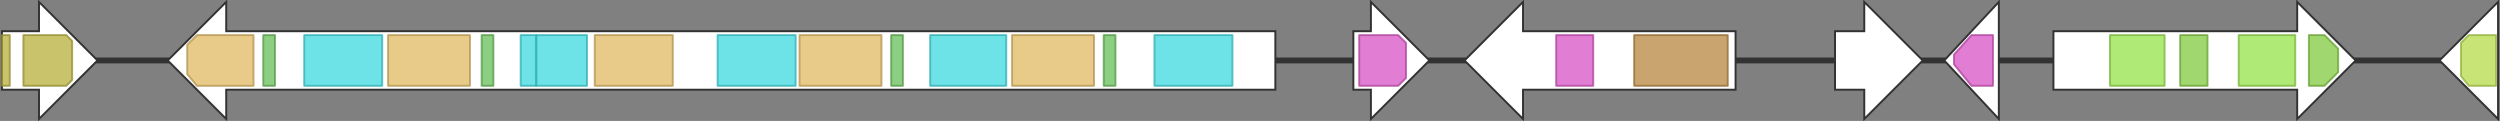 <svg version="1.1" baseProfile="full" xmlns="http://www.w3.org/2000/svg" width="1282" height="62">
	<rect width="100%" height="100%" fill="#808080" stroke="none"/>
	<line x1="1" y1="31" x2="1281" y2="31" style="stroke:rgb(50,50,50); stroke-width:3 "/>
	<g>
		<polygon class="NoName" points="1,16 20,16 20,1 50,31 20,61 20,46 1,46" fill="rgb(255,255,255)" fill-opacity="1.0" stroke="rgb(50,50,50)" stroke-width="1" />
		<g>
			<title>PF01494</title>
			<rect class="PF01494" x="1" y="18" stroke-linejoin="round" width="4" height="26" fill="rgb(182,175,59)" stroke="rgb(145,140,47)" stroke-width="1" opacity="0.75" />
		</g>
		<g>
			<title>PF01494</title>
			<polygon class="PF01494" points="12,18 34,18 37,21 37,41 34,44 12,44" stroke-linejoin="round" width="25" height="26" fill="rgb(182,175,59)" stroke="rgb(145,140,47)" stroke-width="1" opacity="0.75" />
		</g>
	</g>
	<g>
		<polygon class="NoName" points="654,16 116,16 116,1 86,31 116,61 116,46 654,46" fill="rgb(255,255,255)" fill-opacity="1.0" stroke="rgb(50,50,50)" stroke-width="1" />
		<g>
			<title>PF00668</title>
			<polygon class="PF00668" points="96,23 101,18 130,18 130,44 101,44 96,38" stroke-linejoin="round" width="34" height="26" fill="rgb(224,184,98)" stroke="rgb(179,147,78)" stroke-width="1" opacity="0.75" />
		</g>
		<g>
			<title>PF00550</title>
			<rect class="PF00550" x="135" y="18" stroke-linejoin="round" width="6" height="26" fill="rgb(103,191,88)" stroke="rgb(82,152,70)" stroke-width="1" opacity="0.75" />
		</g>
		<g>
			<title>PF00501</title>
			<rect class="PF00501" x="156" y="18" stroke-linejoin="round" width="40" height="26" fill="rgb(60,217,223)" stroke="rgb(48,173,178)" stroke-width="1" opacity="0.75" />
		</g>
		<g>
			<title>PF00668</title>
			<rect class="PF00668" x="199" y="18" stroke-linejoin="round" width="42" height="26" fill="rgb(224,184,98)" stroke="rgb(179,147,78)" stroke-width="1" opacity="0.75" />
		</g>
		<g>
			<title>PF00550</title>
			<rect class="PF00550" x="247" y="18" stroke-linejoin="round" width="6" height="26" fill="rgb(103,191,88)" stroke="rgb(82,152,70)" stroke-width="1" opacity="0.75" />
		</g>
		<g>
			<title>PF00501</title>
			<rect class="PF00501" x="267" y="18" stroke-linejoin="round" width="8" height="26" fill="rgb(60,217,223)" stroke="rgb(48,173,178)" stroke-width="1" opacity="0.75" />
		</g>
		<g>
			<title>PF00501</title>
			<rect class="PF00501" x="275" y="18" stroke-linejoin="round" width="26" height="26" fill="rgb(60,217,223)" stroke="rgb(48,173,178)" stroke-width="1" opacity="0.75" />
		</g>
		<g>
			<title>PF00668</title>
			<rect class="PF00668" x="305" y="18" stroke-linejoin="round" width="40" height="26" fill="rgb(224,184,98)" stroke="rgb(179,147,78)" stroke-width="1" opacity="0.75" />
		</g>
		<g>
			<title>PF00501</title>
			<rect class="PF00501" x="368" y="18" stroke-linejoin="round" width="40" height="26" fill="rgb(60,217,223)" stroke="rgb(48,173,178)" stroke-width="1" opacity="0.75" />
		</g>
		<g>
			<title>PF00668</title>
			<rect class="PF00668" x="410" y="18" stroke-linejoin="round" width="42" height="26" fill="rgb(224,184,98)" stroke="rgb(179,147,78)" stroke-width="1" opacity="0.75" />
		</g>
		<g>
			<title>PF00550</title>
			<rect class="PF00550" x="457" y="18" stroke-linejoin="round" width="6" height="26" fill="rgb(103,191,88)" stroke="rgb(82,152,70)" stroke-width="1" opacity="0.75" />
		</g>
		<g>
			<title>PF00501</title>
			<rect class="PF00501" x="477" y="18" stroke-linejoin="round" width="39" height="26" fill="rgb(60,217,223)" stroke="rgb(48,173,178)" stroke-width="1" opacity="0.75" />
		</g>
		<g>
			<title>PF00668</title>
			<rect class="PF00668" x="519" y="18" stroke-linejoin="round" width="42" height="26" fill="rgb(224,184,98)" stroke="rgb(179,147,78)" stroke-width="1" opacity="0.75" />
		</g>
		<g>
			<title>PF00550</title>
			<rect class="PF00550" x="566" y="18" stroke-linejoin="round" width="6" height="26" fill="rgb(103,191,88)" stroke="rgb(82,152,70)" stroke-width="1" opacity="0.75" />
		</g>
		<g>
			<title>PF00501</title>
			<rect class="PF00501" x="592" y="18" stroke-linejoin="round" width="40" height="26" fill="rgb(60,217,223)" stroke="rgb(48,173,178)" stroke-width="1" opacity="0.75" />
		</g>
	</g>
	<g>
		<polygon class="NoName" points="694,16 703,16 703,1 733,31 703,61 703,46 694,46" fill="rgb(255,255,255)" fill-opacity="1.0" stroke="rgb(50,50,50)" stroke-width="1" />
		<g>
			<title>PF11807</title>
			<polygon class="PF11807" points="697,18 717,18 721,22 721,40 717,44 697,44" stroke-linejoin="round" width="24" height="26" fill="rgb(215,82,196)" stroke="rgb(172,65,156)" stroke-width="1" opacity="0.75" />
		</g>
	</g>
	<g>
		<polygon class="NoName" points="890,16 781,16 781,1 751,31 781,61 781,46 890,46" fill="rgb(255,255,255)" fill-opacity="1.0" stroke="rgb(50,50,50)" stroke-width="1" />
		<g>
			<title>PF11807</title>
			<rect class="PF11807" x="798" y="18" stroke-linejoin="round" width="19" height="26" fill="rgb(215,82,196)" stroke="rgb(172,65,156)" stroke-width="1" opacity="0.75" />
		</g>
		<g>
			<title>PF00221</title>
			<rect class="PF00221" x="838" y="18" stroke-linejoin="round" width="48" height="26" fill="rgb(182,133,62)" stroke="rgb(145,106,49)" stroke-width="1" opacity="0.75" />
		</g>
	</g>
	<g>
		<polygon class="NoName" points="941,16 956,16 956,1 986,31 956,61 956,46 941,46" fill="rgb(255,255,255)" fill-opacity="1.0" stroke="rgb(50,50,50)" stroke-width="1" />
	</g>
	<g>
		<polygon class="NoName" points="1025,16 1025,16 1025,1 997,31 1025,61 1025,46 1025,46" fill="rgb(255,255,255)" fill-opacity="1.0" stroke="rgb(50,50,50)" stroke-width="1" />
		<g>
			<title>PF11807</title>
			<polygon class="PF11807" points="1002,28 1011,18 1022,18 1022,44 1011,44 1002,33" stroke-linejoin="round" width="20" height="26" fill="rgb(215,82,196)" stroke="rgb(172,65,156)" stroke-width="1" opacity="0.75" />
		</g>
	</g>
	<g>
		<polygon class="NoName" points="1053,16 1178,16 1178,1 1208,31 1178,61 1178,46 1053,46" fill="rgb(255,255,255)" fill-opacity="1.0" stroke="rgb(50,50,50)" stroke-width="1" />
		<g>
			<title>PF00664</title>
			<rect class="PF00664" x="1082" y="18" stroke-linejoin="round" width="28" height="26" fill="rgb(149,226,73)" stroke="rgb(119,180,58)" stroke-width="1" opacity="0.75" />
		</g>
		<g>
			<title>PF00005</title>
			<rect class="PF00005" x="1118" y="18" stroke-linejoin="round" width="14" height="26" fill="rgb(129,201,63)" stroke="rgb(103,160,50)" stroke-width="1" opacity="0.75" />
		</g>
		<g>
			<title>PF00664</title>
			<rect class="PF00664" x="1148" y="18" stroke-linejoin="round" width="29" height="26" fill="rgb(149,226,73)" stroke="rgb(119,180,58)" stroke-width="1" opacity="0.75" />
		</g>
		<g>
			<title>PF00005</title>
			<polygon class="PF00005" points="1184,18 1192,18 1199,25 1199,37 1192,44 1184,44" stroke-linejoin="round" width="15" height="26" fill="rgb(129,201,63)" stroke="rgb(103,160,50)" stroke-width="1" opacity="0.75" />
		</g>
	</g>
	<g>
		<polygon class="NoName" points="1281,16 1281,16 1281,1 1251,31 1281,61 1281,46 1281,46" fill="rgb(255,255,255)" fill-opacity="1.0" stroke="rgb(50,50,50)" stroke-width="1" />
		<g>
			<title>PF00106</title>
			<polygon class="PF00106" points="1262,22 1266,18 1280,18 1280,44 1266,44 1262,39" stroke-linejoin="round" width="18" height="26" fill="rgb(182,219,73)" stroke="rgb(145,175,58)" stroke-width="1" opacity="0.75" />
		</g>
	</g>
</svg>
